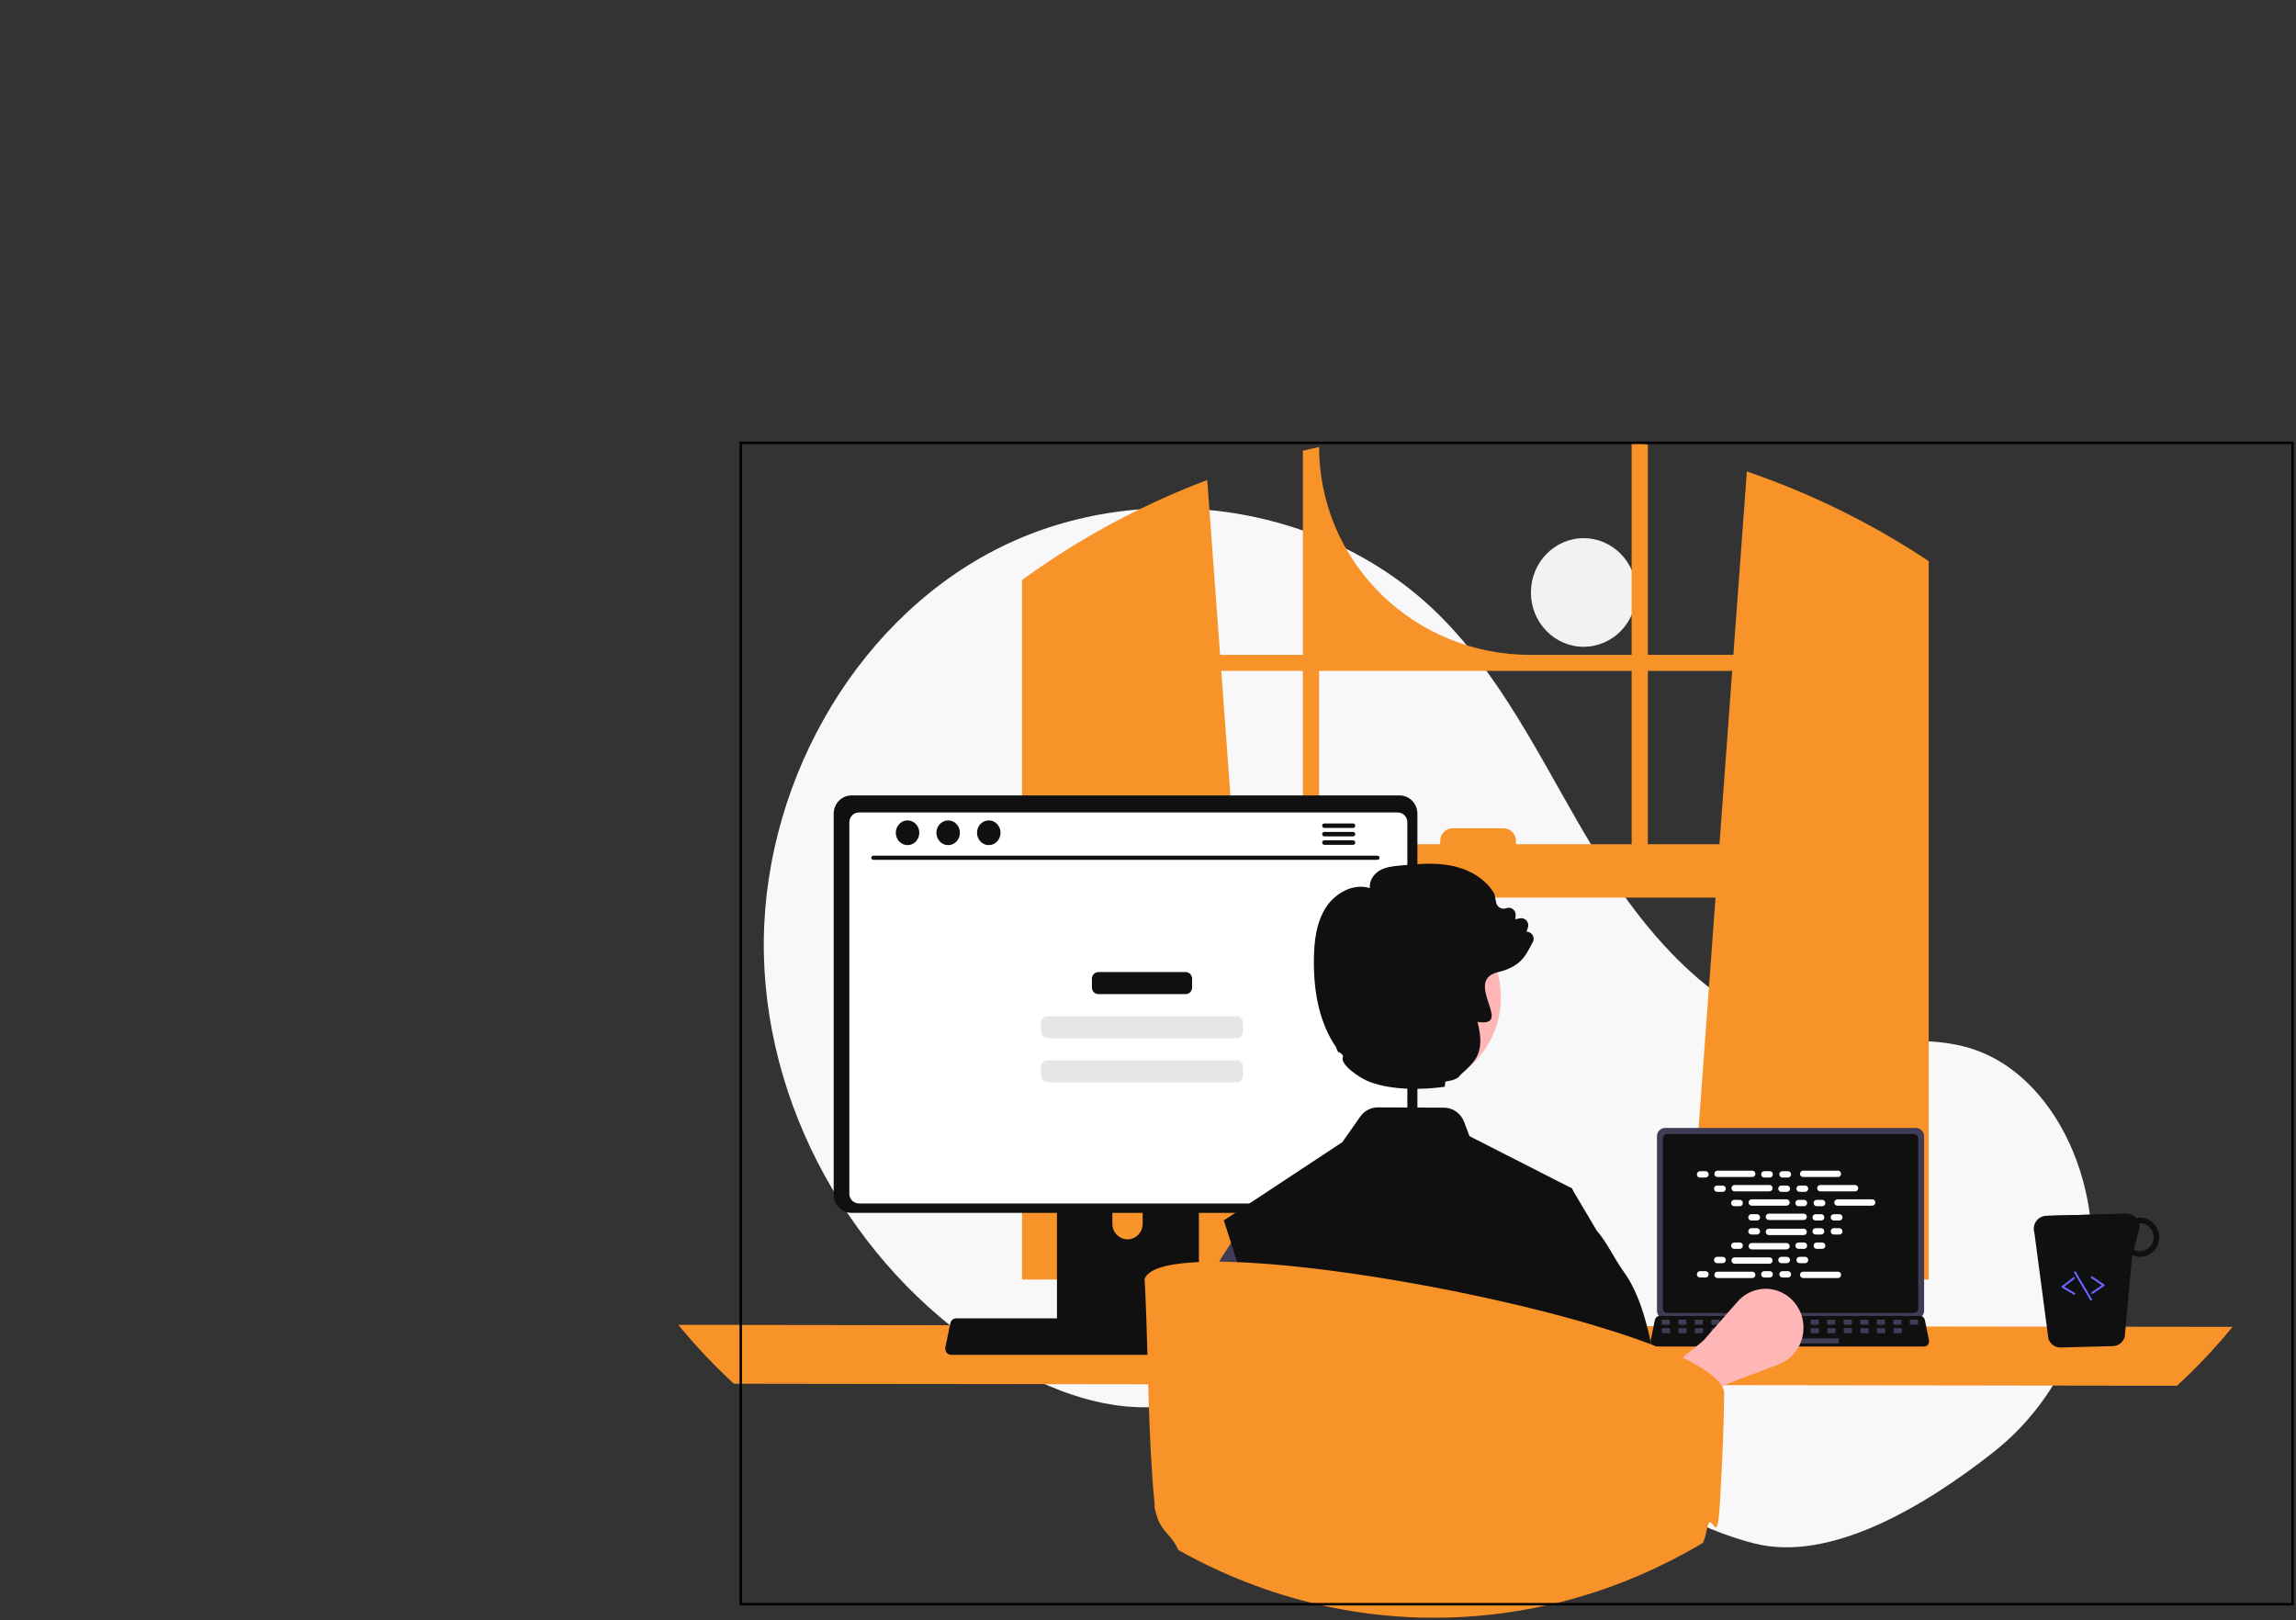 <svg width="941" height="664" viewBox="0 0 941 664" fill="none" xmlns="http://www.w3.org/2000/svg">
<rect x="0" y="0" width="941" height="664" fill="#333333" stroke="none"/>
<g id="programmer">
<path id="Vector" d="M649.051 265.09C660.99 265.09 670.668 255.125 670.668 242.833C670.668 230.542 660.99 220.577 649.051 220.577C637.113 220.577 627.435 230.542 627.435 242.833C627.435 255.125 637.113 265.09 649.051 265.09Z" fill="#F2F2F2"/>
<path id="Vector_2" d="M816.738 595.396C848.869 570.199 864.215 527.858 854.608 487.467C854.369 486.464 854.117 485.463 853.852 484.464C847.482 460.488 831.724 437.701 808.758 430.041C789.474 423.608 768.424 428.555 748.306 425.997C708.814 420.975 678.196 388.076 656.652 353.629C635.108 319.183 618.551 280.625 589.924 252.167C542.738 205.259 465.764 195.16 407.26 225.694C348.755 256.227 311.488 323.968 313.078 391.481C314.667 458.994 353.595 523.54 410.127 557.786C430.895 570.367 454.914 579.279 478.819 576.161C499.561 573.455 518.407 561.98 539.051 558.573C571.509 553.217 603.759 568.327 631.832 585.933C659.905 603.54 687.022 624.409 718.923 632.572C749.899 640.498 788.275 617.717 816.738 595.396Z" fill="#F8F8FA"/>
<path id="Vector_3" d="M786.032 227.083C785.296 226.6 784.552 226.142 783.817 225.676C762.56 212.277 739.776 201.392 715.936 193.246L710.408 268.402H675.364V182.275C673.158 181.825 670.935 181.4 668.712 181V268.402H627.067C604.141 268.402 582.154 259.426 565.943 243.449C549.732 227.472 540.625 205.803 540.625 183.208V183.208C538.393 183.682 536.179 184.191 533.964 184.732V268.402H500.045L494.779 196.736C470.279 205.996 447.021 218.174 425.52 232.998C425.148 233.248 424.776 233.506 424.413 233.756C422.545 235.047 420.702 236.363 418.868 237.696V524.419H518.835L517.068 500.302L507.348 367.891H703.097L693.376 500.302L691.61 524.419H790.469V229.982C788.998 228.999 787.519 228.033 786.032 227.083ZM533.964 346.024H505.742L500.527 274.966H533.964V346.024ZM668.712 346.024H621.311V344.616C621.311 343.94 621.176 343.27 620.913 342.644C620.65 342.019 620.264 341.451 619.778 340.973C619.293 340.495 618.716 340.116 618.081 339.858C617.446 339.599 616.766 339.467 616.079 339.468H595.472C594.786 339.468 594.107 339.601 593.473 339.86C592.839 340.118 592.263 340.497 591.778 340.976C591.293 341.454 590.908 342.021 590.646 342.646C590.383 343.271 590.249 343.94 590.249 344.616V346.024H540.625V274.966H668.712V346.024ZM675.364 346.024V274.966H709.926L704.711 346.024H675.364Z" fill="#F79328"/>
<path id="Vector_4" d="M278 542.999C285.033 551.579 292.64 559.642 300.766 567.13L892.234 567.964C900.36 560.476 907.967 552.413 915 543.833L278 542.999Z" fill="#F79328"/>
<path id="Vector_5" d="M679.094 465.73V537.168C679.095 538.078 679.446 538.951 680.071 539.595C680.697 540.239 681.544 540.601 682.429 540.601H785.25C786.134 540.601 786.982 540.239 787.607 539.595C788.232 538.951 788.584 538.078 788.585 537.168V465.73C788.583 464.821 788.23 463.949 787.605 463.306C786.98 462.663 786.133 462.302 785.25 462.301H682.429C681.545 462.302 680.698 462.663 680.073 463.306C679.448 463.949 679.096 464.821 679.094 465.73Z" fill="#3F3D56"/>
<path id="Vector_6" d="M681.506 466.619V536.287C681.507 536.773 681.695 537.239 682.029 537.583C682.363 537.927 682.816 538.121 683.288 538.122H784.394C784.866 538.121 785.319 537.927 785.653 537.583C785.987 537.239 786.175 536.773 786.176 536.287V466.619C786.176 466.132 785.989 465.665 785.654 465.32C785.32 464.976 784.867 464.781 784.394 464.78H683.288C682.815 464.781 682.362 464.976 682.028 465.32C681.694 465.665 681.506 466.132 681.506 466.619Z" fill="#101010"/>
<path id="Vector_7" d="M676.944 551.1C677.132 551.343 677.371 551.539 677.644 551.674C677.916 551.808 678.215 551.877 678.517 551.875H788.614C788.916 551.875 789.213 551.805 789.484 551.672C789.756 551.538 789.996 551.344 790.185 551.103C790.375 550.863 790.51 550.581 790.581 550.28C790.652 549.979 790.656 549.665 790.595 549.362L788.886 541.003C788.815 540.663 788.662 540.345 788.442 540.081C788.222 539.816 787.941 539.612 787.624 539.488C787.395 539.396 787.151 539.348 786.905 539.349H680.219C679.973 539.348 679.729 539.396 679.5 539.488C679.184 539.612 678.903 539.816 678.682 540.081C678.462 540.345 678.31 540.663 678.239 541.003L676.53 549.362C676.469 549.665 676.475 549.978 676.546 550.279C676.618 550.58 676.753 550.86 676.944 551.1Z" fill="#101010"/>
<path id="Vector_8" d="M783.128 542.949H785.728C785.946 542.949 786.123 542.766 786.123 542.542V541.261C786.123 541.036 785.946 540.854 785.728 540.854H783.128C782.909 540.854 782.732 541.036 782.732 541.261V542.542C782.732 542.766 782.909 542.949 783.128 542.949Z" fill="#3F3D56"/>
<path id="Vector_9" d="M776.346 542.949H778.946C779.165 542.949 779.342 542.766 779.342 542.542V541.261C779.342 541.036 779.165 540.854 778.946 540.854H776.346C776.127 540.854 775.951 541.036 775.951 541.261V542.542C775.951 542.766 776.127 542.949 776.346 542.949Z" fill="#3F3D56"/>
<path id="Vector_10" d="M769.564 542.949H772.164C772.383 542.949 772.56 542.766 772.56 542.542V541.261C772.56 541.036 772.383 540.854 772.164 540.854H769.564C769.346 540.854 769.169 541.036 769.169 541.261V542.542C769.169 542.766 769.346 542.949 769.564 542.949Z" fill="#3F3D56"/>
<path id="Vector_11" d="M762.782 542.949H765.382C765.601 542.949 765.778 542.766 765.778 542.542V541.261C765.778 541.036 765.601 540.854 765.382 540.854H762.782C762.564 540.854 762.387 541.036 762.387 541.261V542.542C762.387 542.766 762.564 542.949 762.782 542.949Z" fill="#3F3D56"/>
<path id="Vector_12" d="M756 542.949H758.601C758.819 542.949 758.996 542.766 758.996 542.542V541.261C758.996 541.036 758.819 540.854 758.601 540.854H756C755.782 540.854 755.605 541.036 755.605 541.261V542.542C755.605 542.766 755.782 542.949 756 542.949Z" fill="#3F3D56"/>
<path id="Vector_13" d="M749.218 542.949H751.819C752.037 542.949 752.214 542.766 752.214 542.542V541.261C752.214 541.036 752.037 540.854 751.819 540.854H749.218C749 540.854 748.823 541.036 748.823 541.261V542.542C748.823 542.766 749 542.949 749.218 542.949Z" fill="#3F3D56"/>
<path id="Vector_14" d="M742.436 542.949H745.037C745.255 542.949 745.432 542.766 745.432 542.542V541.261C745.432 541.036 745.255 540.854 745.037 540.854H742.436C742.218 540.854 742.041 541.036 742.041 541.261V542.542C742.041 542.766 742.218 542.949 742.436 542.949Z" fill="#3F3D56"/>
<path id="Vector_15" d="M735.654 542.949H738.255C738.473 542.949 738.65 542.766 738.65 542.542V541.261C738.65 541.036 738.473 540.854 738.255 540.854H735.654C735.436 540.854 735.259 541.036 735.259 541.261V542.542C735.259 542.766 735.436 542.949 735.654 542.949Z" fill="#3F3D56"/>
<path id="Vector_16" d="M728.872 542.949H731.473C731.691 542.949 731.868 542.766 731.868 542.542V541.261C731.868 541.036 731.691 540.854 731.473 540.854H728.872C728.654 540.854 728.477 541.036 728.477 541.261V542.542C728.477 542.766 728.654 542.949 728.872 542.949Z" fill="#3F3D56"/>
<path id="Vector_17" d="M722.091 542.949H724.691C724.909 542.949 725.086 542.766 725.086 542.542V541.261C725.086 541.036 724.909 540.854 724.691 540.854H722.091C721.872 540.854 721.695 541.036 721.695 541.261V542.542C721.695 542.766 721.872 542.949 722.091 542.949Z" fill="#3F3D56"/>
<path id="Vector_18" d="M715.309 542.949H717.909C718.127 542.949 718.304 542.766 718.304 542.542V541.261C718.304 541.036 718.127 540.854 717.909 540.854H715.309C715.09 540.854 714.913 541.036 714.913 541.261V542.542C714.913 542.766 715.09 542.949 715.309 542.949Z" fill="#3F3D56"/>
<path id="Vector_19" d="M708.527 542.949H711.127C711.345 542.949 711.522 542.766 711.522 542.542V541.261C711.522 541.036 711.345 540.854 711.127 540.854H708.527C708.308 540.854 708.131 541.036 708.131 541.261V542.542C708.131 542.766 708.308 542.949 708.527 542.949Z" fill="#3F3D56"/>
<path id="Vector_20" d="M701.745 542.949H704.345C704.564 542.949 704.74 542.766 704.74 542.542V541.261C704.74 541.036 704.564 540.854 704.345 540.854H701.745C701.526 540.854 701.35 541.036 701.35 541.261V542.542C701.35 542.766 701.526 542.949 701.745 542.949Z" fill="#3F3D56"/>
<path id="Vector_21" d="M694.963 542.949H697.563C697.782 542.949 697.959 542.766 697.959 542.542V541.261C697.959 541.036 697.782 540.854 697.563 540.854H694.963C694.745 540.854 694.568 541.036 694.568 541.261V542.542C694.568 542.766 694.745 542.949 694.963 542.949Z" fill="#3F3D56"/>
<path id="Vector_22" d="M688.181 542.949H690.781C691 542.949 691.177 542.766 691.177 542.542V541.261C691.177 541.036 691 540.854 690.781 540.854H688.181C687.963 540.854 687.786 541.036 687.786 541.261V542.542C687.786 542.766 687.963 542.949 688.181 542.949Z" fill="#3F3D56"/>
<path id="Vector_23" d="M681.399 542.949H684C684.218 542.949 684.395 542.766 684.395 542.542V541.261C684.395 541.036 684.218 540.854 684 540.854H681.399C681.181 540.854 681.004 541.036 681.004 541.261V542.542C681.004 542.766 681.181 542.949 681.399 542.949Z" fill="#3F3D56"/>
<path id="Vector_24" d="M717.395 542.095H719.995C720.214 542.095 720.391 541.913 720.391 541.688V540.407C720.391 540.182 720.214 540 719.995 540H717.395C717.177 540 717 540.182 717 540.407V541.688C717 541.913 717.177 542.095 717.395 542.095Z" fill="#3F3D56"/>
<path id="Vector_25" d="M776.426 546.44H779.026C779.245 546.44 779.422 546.258 779.422 546.033V544.752C779.422 544.527 779.245 544.345 779.026 544.345H776.426C776.208 544.345 776.031 544.527 776.031 544.752V546.033C776.031 546.258 776.208 546.44 776.426 546.44Z" fill="#3F3D56"/>
<path id="Vector_26" d="M769.644 546.44H772.244C772.463 546.44 772.64 546.258 772.64 546.033V544.752C772.64 544.527 772.463 544.345 772.244 544.345H769.644C769.426 544.345 769.249 544.527 769.249 544.752V546.033C769.249 546.258 769.426 546.44 769.644 546.44Z" fill="#3F3D56"/>
<path id="Vector_27" d="M762.862 546.44H765.463C765.681 546.44 765.858 546.258 765.858 546.033V544.752C765.858 544.527 765.681 544.345 765.463 544.345H762.862C762.644 544.345 762.467 544.527 762.467 544.752V546.033C762.467 546.258 762.644 546.44 762.862 546.44Z" fill="#3F3D56"/>
<path id="Vector_28" d="M756.08 546.44H758.681C758.899 546.44 759.076 546.258 759.076 546.033V544.752C759.076 544.527 758.899 544.345 758.681 544.345H756.08C755.862 544.345 755.685 544.527 755.685 544.752V546.033C755.685 546.258 755.862 546.44 756.08 546.44Z" fill="#3F3D56"/>
<path id="Vector_29" d="M749.298 546.44H751.899C752.117 546.44 752.294 546.258 752.294 546.033V544.752C752.294 544.527 752.117 544.345 751.899 544.345H749.298C749.08 544.345 748.903 544.527 748.903 544.752V546.033C748.903 546.258 749.08 546.44 749.298 546.44Z" fill="#3F3D56"/>
<path id="Vector_30" d="M742.516 546.44H745.117C745.335 546.44 745.512 546.258 745.512 546.033V544.752C745.512 544.527 745.335 544.345 745.117 544.345H742.516C742.298 544.345 742.121 544.527 742.121 544.752V546.033C742.121 546.258 742.298 546.44 742.516 546.44Z" fill="#3F3D56"/>
<path id="Vector_31" d="M735.734 546.44H738.335C738.553 546.44 738.73 546.258 738.73 546.033V544.752C738.73 544.527 738.553 544.345 738.335 544.345H735.734C735.516 544.345 735.339 544.527 735.339 544.752V546.033C735.339 546.258 735.516 546.44 735.734 546.44Z" fill="#3F3D56"/>
<path id="Vector_32" d="M728.953 546.44H731.553C731.771 546.44 731.948 546.258 731.948 546.033V544.752C731.948 544.527 731.771 544.345 731.553 544.345H728.953C728.734 544.345 728.557 544.527 728.557 544.752V546.033C728.557 546.258 728.734 546.44 728.953 546.44Z" fill="#3F3D56"/>
<path id="Vector_33" d="M722.171 546.44H724.771C724.989 546.44 725.166 546.258 725.166 546.033V544.752C725.166 544.527 724.989 544.345 724.771 544.345H722.171C721.952 544.345 721.775 544.527 721.775 544.752V546.033C721.775 546.258 721.952 546.44 722.171 546.44Z" fill="#3F3D56"/>
<path id="Vector_34" d="M715.389 546.44H717.989C718.207 546.44 718.384 546.258 718.384 546.033V544.752C718.384 544.527 718.207 544.345 717.989 544.345H715.389C715.17 544.345 714.993 544.527 714.993 544.752V546.033C714.993 546.258 715.17 546.44 715.389 546.44Z" fill="#3F3D56"/>
<path id="Vector_35" d="M708.607 546.44H711.207C711.426 546.44 711.603 546.258 711.603 546.033V544.752C711.603 544.527 711.426 544.345 711.207 544.345H708.607C708.389 544.345 708.212 544.527 708.212 544.752V546.033C708.212 546.258 708.389 546.44 708.607 546.44Z" fill="#3F3D56"/>
<path id="Vector_36" d="M701.825 546.44H704.425C704.644 546.44 704.821 546.258 704.821 546.033V544.752C704.821 544.527 704.644 544.345 704.425 544.345H701.825C701.607 544.345 701.43 544.527 701.43 544.752V546.033C701.43 546.258 701.607 546.44 701.825 546.44Z" fill="#3F3D56"/>
<path id="Vector_37" d="M695.043 546.44H697.643C697.862 546.44 698.039 546.258 698.039 546.033V544.752C698.039 544.527 697.862 544.345 697.643 544.345H695.043C694.825 544.345 694.648 544.527 694.648 544.752V546.033C694.648 546.258 694.825 546.44 695.043 546.44Z" fill="#3F3D56"/>
<path id="Vector_38" d="M688.261 546.44H690.862C691.08 546.44 691.257 546.258 691.257 546.033V544.752C691.257 544.527 691.08 544.345 690.862 544.345H688.261C688.043 544.345 687.866 544.527 687.866 544.752V546.033C687.866 546.258 688.043 546.44 688.261 546.44Z" fill="#3F3D56"/>
<path id="Vector_39" d="M681.479 546.44H684.08C684.298 546.44 684.475 546.258 684.475 546.033V544.752C684.475 544.527 684.298 544.345 684.08 544.345H681.479C681.261 544.345 681.084 544.527 681.084 544.752V546.033C681.084 546.258 681.261 546.44 681.479 546.44Z" fill="#3F3D56"/>
<path id="Vector_40" d="M726.918 550.629H753.255C753.473 550.629 753.65 550.447 753.65 550.222V548.942C753.65 548.717 753.473 548.535 753.255 548.535H726.918C726.7 548.535 726.523 548.717 726.523 548.942V550.222C726.523 550.447 726.7 550.629 726.918 550.629Z" fill="#3F3D56"/>
<path id="Vector_41" d="M699.015 480.022H696.712C696.014 480.022 695.449 480.604 695.449 481.323C695.449 482.042 696.014 482.624 696.712 482.624H699.015C699.713 482.624 700.278 482.042 700.278 481.323C700.278 480.604 699.713 480.022 699.015 480.022Z" fill="white"/>
<path id="Vector_42" d="M725.345 480.022H723.043C722.345 480.022 721.779 480.604 721.779 481.323C721.779 482.042 722.345 482.624 723.043 482.624H725.345C726.043 482.624 726.609 482.042 726.609 481.323C726.609 480.604 726.043 480.022 725.345 480.022Z" fill="white"/>
<path id="Vector_43" d="M732.805 480.022H730.503C729.805 480.022 729.239 480.604 729.239 481.323C729.239 482.042 729.805 482.624 730.503 482.624H732.805C733.503 482.624 734.069 482.042 734.069 481.323C734.069 480.604 733.503 480.022 732.805 480.022Z" fill="white"/>
<path id="Vector_44" d="M718.183 479.805H703.874C703.176 479.805 702.61 480.387 702.61 481.106C702.61 481.825 703.176 482.407 703.874 482.407H718.183C718.881 482.407 719.447 481.825 719.447 481.106C719.447 480.387 718.881 479.805 718.183 479.805Z" fill="white"/>
<path id="Vector_45" d="M753.29 479.805H738.981C738.283 479.805 737.717 480.387 737.717 481.106C737.717 481.825 738.283 482.407 738.981 482.407H753.29C753.988 482.407 754.554 481.825 754.554 481.106C754.554 480.387 753.988 479.805 753.29 479.805Z" fill="white"/>
<path id="Vector_46" d="M706.036 485.896H703.734C703.036 485.896 702.47 486.478 702.47 487.197C702.47 487.915 703.036 488.498 703.734 488.498H706.036C706.734 488.498 707.3 487.915 707.3 487.197C707.3 486.478 706.734 485.896 706.036 485.896Z" fill="white"/>
<path id="Vector_47" d="M732.366 485.896H730.064C729.366 485.896 728.8 486.478 728.8 487.197C728.8 487.915 729.366 488.498 730.064 488.498H732.366C733.064 488.498 733.63 487.915 733.63 487.197C733.63 486.478 733.064 485.896 732.366 485.896Z" fill="white"/>
<path id="Vector_48" d="M739.826 485.896H737.524C736.826 485.896 736.26 486.478 736.26 487.197C736.26 487.915 736.826 488.498 737.524 488.498H739.826C740.524 488.498 741.09 487.915 741.09 487.197C741.09 486.478 740.524 485.896 739.826 485.896Z" fill="white"/>
<path id="Vector_49" d="M725.204 485.679H710.896C710.198 485.679 709.632 486.261 709.632 486.98C709.632 487.698 710.198 488.281 710.896 488.281H725.204C725.902 488.281 726.468 487.698 726.468 486.98C726.468 486.261 725.902 485.679 725.204 485.679Z" fill="white"/>
<path id="Vector_50" d="M760.311 485.679H746.003C745.305 485.679 744.739 486.261 744.739 486.98C744.739 487.698 745.305 488.281 746.003 488.281H760.311C761.009 488.281 761.575 487.698 761.575 486.98C761.575 486.261 761.009 485.679 760.311 485.679Z" fill="white"/>
<path id="Vector_51" d="M713.057 491.769H710.755C710.057 491.769 709.491 492.352 709.491 493.07C709.491 493.789 710.057 494.372 710.755 494.372H713.057C713.755 494.372 714.321 493.789 714.321 493.07C714.321 492.352 713.755 491.769 713.057 491.769Z" fill="white"/>
<path id="Vector_52" d="M739.388 491.769H737.085C736.387 491.769 735.822 492.352 735.822 493.07C735.822 493.789 736.387 494.372 737.085 494.372H739.388C740.086 494.372 740.651 493.789 740.651 493.07C740.651 492.352 740.086 491.769 739.388 491.769Z" fill="white"/>
<path id="Vector_53" d="M746.848 491.769H744.546C743.848 491.769 743.282 492.352 743.282 493.07C743.282 493.789 743.848 494.372 744.546 494.372H746.848C747.546 494.372 748.112 493.789 748.112 493.07C748.112 492.352 747.546 491.769 746.848 491.769Z" fill="white"/>
<path id="Vector_54" d="M732.226 491.552H717.917C717.219 491.552 716.653 492.135 716.653 492.853C716.653 493.572 717.219 494.155 717.917 494.155H732.226C732.924 494.155 733.49 493.572 733.49 492.853C733.49 492.135 732.924 491.552 732.226 491.552Z" fill="white"/>
<path id="Vector_55" d="M767.333 491.552H753.024C752.326 491.552 751.76 492.135 751.76 492.853C751.76 493.572 752.326 494.155 753.024 494.155H767.333C768.031 494.155 768.596 493.572 768.596 492.853C768.596 492.135 768.031 491.552 767.333 491.552Z" fill="white"/>
<path id="Vector_56" d="M720.079 497.643H717.777C717.079 497.643 716.513 498.226 716.513 498.944C716.513 499.663 717.079 500.245 717.777 500.245H720.079C720.777 500.245 721.343 499.663 721.343 498.944C721.343 498.226 720.777 497.643 720.079 497.643Z" fill="white"/>
<path id="Vector_57" d="M746.409 497.643H744.107C743.409 497.643 742.843 498.226 742.843 498.944C742.843 499.663 743.409 500.245 744.107 500.245H746.409C747.107 500.245 747.673 499.663 747.673 498.944C747.673 498.226 747.107 497.643 746.409 497.643Z" fill="white"/>
<path id="Vector_58" d="M753.869 497.643H751.567C750.869 497.643 750.303 498.226 750.303 498.944C750.303 499.663 750.869 500.245 751.567 500.245H753.869C754.567 500.245 755.133 499.663 755.133 498.944C755.133 498.226 754.567 497.643 753.869 497.643Z" fill="white"/>
<path id="Vector_59" d="M739.247 497.426H724.938C724.24 497.426 723.675 498.008 723.675 498.727C723.675 499.446 724.24 500.028 724.938 500.028H739.247C739.945 500.028 740.511 499.446 740.511 498.727C740.511 498.008 739.945 497.426 739.247 497.426Z" fill="white"/>
<path id="Vector_60" d="M725.345 520.999H723.043C722.345 520.999 721.779 521.582 721.779 522.3C721.779 523.019 722.345 523.602 723.043 523.602H725.345C726.043 523.602 726.609 523.019 726.609 522.3C726.609 521.582 726.043 520.999 725.345 520.999Z" fill="white"/>
<path id="Vector_61" d="M732.805 520.999H730.503C729.805 520.999 729.239 521.582 729.239 522.3C729.239 523.019 729.805 523.602 730.503 523.602H732.805C733.503 523.602 734.069 523.019 734.069 522.3C734.069 521.582 733.503 520.999 732.805 520.999Z" fill="white"/>
<path id="Vector_62" d="M753.29 521.216H738.981C738.283 521.216 737.717 521.799 737.717 522.517C737.717 523.236 738.283 523.818 738.981 523.818H753.29C753.988 523.818 754.554 523.236 754.554 522.517C754.554 521.799 753.988 521.216 753.29 521.216Z" fill="white"/>
<path id="Vector_63" d="M699.015 520.999H696.712C696.014 520.999 695.449 521.582 695.449 522.3C695.449 523.019 696.014 523.602 696.712 523.602H699.015C699.713 523.602 700.278 523.019 700.278 522.3C700.278 521.582 699.713 520.999 699.015 520.999Z" fill="white"/>
<path id="Vector_64" d="M718.183 521.216H703.874C703.176 521.216 702.61 521.799 702.61 522.517C702.61 523.236 703.176 523.818 703.874 523.818H718.183C718.881 523.818 719.447 523.236 719.447 522.517C719.447 521.799 718.881 521.216 718.183 521.216Z" fill="white"/>
<path id="Vector_65" d="M706.036 515.125H703.734C703.036 515.125 702.47 515.708 702.47 516.427C702.47 517.145 703.036 517.728 703.734 517.728H706.036C706.734 517.728 707.3 517.145 707.3 516.427C707.3 515.708 706.734 515.125 706.036 515.125Z" fill="white"/>
<path id="Vector_66" d="M732.366 515.125H730.064C729.366 515.125 728.8 515.708 728.8 516.427C728.8 517.145 729.366 517.728 730.064 517.728H732.366C733.064 517.728 733.63 517.145 733.63 516.427C733.63 515.708 733.064 515.125 732.366 515.125Z" fill="white"/>
<path id="Vector_67" d="M739.826 515.125H737.524C736.826 515.125 736.26 515.708 736.26 516.427C736.26 517.145 736.826 517.728 737.524 517.728H739.826C740.524 517.728 741.09 517.145 741.09 516.427C741.09 515.708 740.524 515.125 739.826 515.125Z" fill="white"/>
<path id="Vector_68" d="M725.204 515.342H710.896C710.198 515.342 709.632 515.925 709.632 516.644C709.632 517.362 710.198 517.945 710.896 517.945H725.204C725.902 517.945 726.468 517.362 726.468 516.644C726.468 515.925 725.902 515.342 725.204 515.342Z" fill="white"/>
<path id="Vector_69" d="M713.057 509.252H710.755C710.057 509.252 709.491 509.834 709.491 510.553C709.491 511.272 710.057 511.854 710.755 511.854H713.057C713.755 511.854 714.321 511.272 714.321 510.553C714.321 509.834 713.755 509.252 713.057 509.252Z" fill="white"/>
<path id="Vector_70" d="M739.388 509.252H737.085C736.387 509.252 735.822 509.834 735.822 510.553C735.822 511.272 736.387 511.854 737.085 511.854H739.388C740.086 511.854 740.651 511.272 740.651 510.553C740.651 509.834 740.086 509.252 739.388 509.252Z" fill="white"/>
<path id="Vector_71" d="M746.848 509.252H744.546C743.848 509.252 743.282 509.834 743.282 510.553C743.282 511.272 743.848 511.854 744.546 511.854H746.848C747.546 511.854 748.112 511.272 748.112 510.553C748.112 509.834 747.546 509.252 746.848 509.252Z" fill="white"/>
<path id="Vector_72" d="M732.226 509.469H717.917C717.219 509.469 716.653 510.051 716.653 510.77C716.653 511.489 717.219 512.071 717.917 512.071H732.226C732.924 512.071 733.49 511.489 733.49 510.77C733.49 510.051 732.924 509.469 732.226 509.469Z" fill="white"/>
<path id="Vector_73" d="M720.079 503.378H717.777C717.079 503.378 716.513 503.961 716.513 504.679C716.513 505.398 717.079 505.98 717.777 505.98H720.079C720.777 505.98 721.343 505.398 721.343 504.679C721.343 503.961 720.777 503.378 720.079 503.378Z" fill="white"/>
<path id="Vector_74" d="M746.409 503.378H744.107C743.409 503.378 742.843 503.961 742.843 504.679C742.843 505.398 743.409 505.98 744.107 505.98H746.409C747.107 505.98 747.673 505.398 747.673 504.679C747.673 503.961 747.107 503.378 746.409 503.378Z" fill="white"/>
<path id="Vector_75" d="M753.869 503.378H751.567C750.869 503.378 750.303 503.961 750.303 504.679C750.303 505.398 750.869 505.98 751.567 505.98H753.869C754.567 505.98 755.133 505.398 755.133 504.679C755.133 503.961 754.567 503.378 753.869 503.378Z" fill="white"/>
<path id="Vector_76" d="M739.247 503.595H724.938C724.24 503.595 723.675 504.178 723.675 504.896C723.675 505.615 724.24 506.197 724.938 506.197H739.247C739.945 506.197 740.511 505.615 740.511 504.896C740.511 504.178 739.945 503.595 739.247 503.595Z" fill="white"/>
<path id="Vector_77" d="M433.19 462.304V547.792H491.359V462.304C491.36 461.689 491.169 461.09 490.815 460.595C490.461 460.1 489.962 459.735 489.391 459.553C489.122 459.462 488.841 459.417 488.557 459.42H435.999C435.631 459.419 435.266 459.493 434.925 459.638C434.584 459.782 434.275 459.995 434.014 460.262C433.753 460.53 433.546 460.848 433.404 461.199C433.263 461.549 433.19 461.925 433.19 462.304ZM455.891 491.678C455.906 489.993 456.567 488.382 457.729 487.195C458.892 486.009 460.463 485.344 462.1 485.344C463.737 485.344 465.308 486.009 466.471 487.195C467.634 488.382 468.294 489.993 468.31 491.678V501.597C468.301 503.287 467.643 504.905 466.48 506.097C465.316 507.289 463.741 507.958 462.1 507.958C460.459 507.958 458.884 507.289 457.72 506.097C456.557 504.905 455.899 503.287 455.891 501.597V491.678Z" fill="#101010"/>
<path id="Vector_78" d="M433.012 545.058V553.302C433.013 553.729 433.178 554.138 433.47 554.441C433.763 554.743 434.159 554.915 434.574 554.919H489.974C490.389 554.916 490.787 554.745 491.08 554.442C491.372 554.139 491.537 553.729 491.537 553.302V545.058H433.012Z" fill="#3F3D56"/>
<path id="Vector_79" d="M341.682 333.505V489.594C341.684 491.583 342.452 493.49 343.818 494.897C345.184 496.303 347.036 497.094 348.968 497.096H573.629C575.561 497.094 577.413 496.303 578.779 494.897C580.146 493.49 580.914 491.583 580.915 489.594V333.505C580.911 331.518 580.141 329.613 578.776 328.209C577.41 326.804 575.559 326.014 573.629 326.012H348.968C347.038 326.014 345.187 326.804 343.822 328.209C342.456 329.613 341.687 331.518 341.682 333.505Z" fill="#101010"/>
<path id="Vector_80" d="M348.097 337.018V489.239C348.099 490.302 348.51 491.32 349.24 492.072C349.97 492.823 350.959 493.246 351.991 493.248H572.903C573.936 493.246 574.925 492.823 575.655 492.072C576.385 491.32 576.796 490.302 576.798 489.239V337.018C576.797 335.954 576.387 334.933 575.657 334.18C574.927 333.427 573.937 333.002 572.903 333H351.991C350.958 333.002 349.967 333.427 349.237 334.18C348.507 334.933 348.097 335.954 348.097 337.018Z" fill="white"/>
<path id="Vector_81" d="M387.95 554.36C388.175 554.65 388.461 554.884 388.786 555.045C389.111 555.205 389.468 555.287 389.828 555.285H521.257C521.616 555.285 521.971 555.202 522.295 555.043C522.62 554.883 522.906 554.651 523.132 554.364C523.358 554.077 523.52 553.741 523.604 553.381C523.689 553.021 523.694 552.647 523.621 552.285L521.581 542.307C521.496 541.9 521.314 541.522 521.051 541.206C520.788 540.89 520.452 540.647 520.075 540.498C519.801 540.388 519.51 540.331 519.217 540.332H391.86C391.567 540.331 391.276 540.388 391.002 540.498C390.625 540.647 390.289 540.89 390.026 541.206C389.763 541.522 389.581 541.9 389.496 542.307L387.456 552.285C387.384 552.647 387.39 553.021 387.476 553.38C387.561 553.739 387.723 554.074 387.95 554.36Z" fill="#101010"/>
<path id="Vector_82" d="M564.59 352.399H357.883C357.668 352.394 357.464 352.303 357.313 352.144C357.163 351.986 357.079 351.774 357.079 351.553C357.079 351.331 357.163 351.119 357.313 350.961C357.464 350.802 357.668 350.711 357.883 350.706H564.59C564.804 350.711 565.009 350.802 565.159 350.961C565.309 351.119 565.393 351.331 565.393 351.553C565.393 351.774 565.309 351.986 565.159 352.144C565.009 352.303 564.804 352.394 564.59 352.399Z" fill="#101010"/>
<path id="Vector_83" d="M371.954 346.385C374.614 346.385 376.771 344.115 376.771 341.315C376.771 338.514 374.614 336.244 371.954 336.244C369.293 336.244 367.136 338.514 367.136 341.315C367.136 344.115 369.293 346.385 371.954 346.385Z" fill="#101010"/>
<path id="Vector_84" d="M388.596 346.385C391.256 346.385 393.413 344.115 393.413 341.315C393.413 338.514 391.256 336.244 388.596 336.244C385.935 336.244 383.778 338.514 383.778 341.315C383.778 344.115 385.935 346.385 388.596 346.385Z" fill="#101010"/>
<path id="Vector_85" d="M405.237 346.385C407.898 346.385 410.055 344.115 410.055 341.315C410.055 338.514 407.898 336.244 405.237 336.244C402.577 336.244 400.42 338.514 400.42 341.315C400.42 344.115 402.577 346.385 405.237 346.385Z" fill="#101010"/>
<path id="Vector_86" d="M554.568 337.498H542.748C542.515 337.504 542.292 337.603 542.129 337.775C541.966 337.947 541.874 338.178 541.874 338.419C541.874 338.66 541.966 338.891 542.129 339.063C542.292 339.235 542.515 339.334 542.748 339.34H554.568C554.803 339.337 555.028 339.238 555.193 339.066C555.358 338.893 555.45 338.661 555.45 338.419C555.45 338.177 555.358 337.945 555.193 337.772C555.028 337.6 554.803 337.501 554.568 337.498Z" fill="#101010"/>
<path id="Vector_87" d="M554.568 340.957H542.748C542.514 340.962 542.292 341.062 542.128 341.234C541.965 341.406 541.873 341.637 541.873 341.878C541.873 342.119 541.965 342.35 542.128 342.522C542.292 342.695 542.514 342.794 542.748 342.799H554.568C554.804 342.796 555.028 342.698 555.194 342.526C555.359 342.353 555.452 342.121 555.452 341.878C555.452 341.636 555.359 341.403 555.194 341.231C555.028 341.058 554.804 340.96 554.568 340.957Z" fill="#101010"/>
<path id="Vector_88" d="M554.568 344.416H542.748C542.515 344.422 542.292 344.521 542.129 344.694C541.966 344.866 541.874 345.097 541.874 345.337C541.874 345.578 541.966 345.809 542.129 345.981C542.292 346.153 542.515 346.253 542.748 346.258H554.568C554.803 346.255 555.028 346.156 555.193 345.984C555.358 345.812 555.45 345.579 555.45 345.337C555.45 345.095 555.358 344.863 555.193 344.691C555.028 344.518 554.803 344.42 554.568 344.416Z" fill="#101010"/>
<path id="Vector_89" d="M839.527 548.676C839.883 549.745 840.56 550.67 841.459 551.319C842.359 551.968 843.435 552.306 844.532 552.286L865.98 551.718C867.086 551.695 868.155 551.305 869.028 550.606C869.901 549.906 870.53 548.934 870.822 547.836L873.857 514.421C874.934 514.924 876.106 515.172 877.288 515.147C878.315 515.121 879.327 514.886 880.265 514.457C881.204 514.028 882.052 513.413 882.76 512.646C883.467 511.88 884.022 510.978 884.391 509.991C884.76 509.004 884.937 507.952 884.911 506.895C884.885 505.837 884.657 504.796 884.241 503.829C883.824 502.863 883.226 501.99 882.482 501.261C881.738 500.532 880.861 499.962 879.903 499.582C878.944 499.202 877.922 499.02 876.895 499.046C876.423 499.045 875.952 499.095 875.49 499.197C874.987 498.637 874.377 498.192 873.697 497.89C873.017 497.588 872.284 497.436 871.544 497.444L838.553 498.321C838.279 498.331 838.007 498.366 837.739 498.425C837.015 498.564 836.329 498.861 835.726 499.295C835.124 499.73 834.618 500.293 834.245 500.946C833.871 501.598 833.637 502.326 833.559 503.079C833.482 503.833 833.561 504.595 833.794 505.314L839.527 548.676ZM874.479 512.153L876.639 504.19C876.885 503.27 876.89 502.3 876.656 501.377C876.76 501.377 876.853 501.326 876.958 501.326C878.438 501.294 879.871 501.868 880.941 502.923C882.011 503.977 882.632 505.425 882.666 506.95C882.701 508.474 882.147 509.951 881.126 511.055C880.105 512.16 878.7 512.803 877.22 512.843C876.262 512.873 875.315 512.635 874.479 512.153Z" fill="#101010"/>
<path id="Vector_90" d="M837.739 498.425C838.442 502.563 846.344 505.471 855.846 504.966C864.584 504.551 871.728 501.392 873.037 497.649C872.553 497.501 872.049 497.432 871.544 497.444L838.553 498.321C838.279 498.331 838.007 498.366 837.739 498.425Z" fill="#101010"/>
<path id="Vector_91" d="M857.587 530.314C857.631 530.303 857.672 530.284 857.709 530.259L862.367 527.12C862.423 527.082 862.47 527.031 862.502 526.97C862.534 526.909 862.551 526.841 862.551 526.772C862.551 526.702 862.534 526.634 862.502 526.574C862.47 526.513 862.424 526.461 862.367 526.423L857.526 523.158C857.482 523.128 857.432 523.107 857.38 523.097C857.327 523.086 857.274 523.087 857.221 523.098C857.169 523.109 857.12 523.13 857.076 523.161C857.032 523.192 856.994 523.232 856.965 523.277C856.935 523.323 856.915 523.375 856.905 523.429C856.896 523.482 856.896 523.538 856.907 523.592C856.918 523.645 856.939 523.696 856.969 523.741C856.999 523.787 857.038 523.825 857.083 523.855L861.407 526.771L857.266 529.562C857.186 529.616 857.127 529.697 857.1 529.792C857.073 529.886 857.079 529.988 857.117 530.078C857.156 530.168 857.224 530.241 857.31 530.285C857.396 530.328 857.494 530.339 857.587 530.314Z" fill="#6C63FF"/>
<path id="Vector_92" d="M850.231 530.664C850.309 530.643 850.379 530.599 850.433 530.537C850.487 530.476 850.522 530.399 850.533 530.316C850.543 530.234 850.53 530.15 850.495 530.076C850.459 530.001 850.403 529.939 850.333 529.898L846.04 527.364L850.189 524.19C850.232 524.158 850.268 524.117 850.295 524.07C850.322 524.023 850.34 523.971 850.348 523.917C850.356 523.863 850.353 523.808 850.34 523.755C850.327 523.702 850.304 523.652 850.273 523.608C850.241 523.564 850.201 523.527 850.156 523.499C850.11 523.471 850.06 523.452 850.007 523.444C849.954 523.436 849.901 523.439 849.849 523.452C849.798 523.466 849.749 523.489 849.707 523.522L845.061 527.075C845.007 527.116 844.964 527.17 844.935 527.233C844.907 527.296 844.894 527.365 844.898 527.434C844.902 527.503 844.922 527.57 844.958 527.629C844.993 527.688 845.042 527.736 845.101 527.771L849.93 530.621C850.021 530.675 850.129 530.69 850.231 530.664Z" fill="#6C63FF"/>
<path id="Vector_93" d="M857.124 533.065C857.163 533.055 857.201 533.039 857.235 533.017C857.28 532.988 857.32 532.951 857.351 532.907C857.383 532.863 857.406 532.813 857.418 532.759C857.431 532.706 857.433 532.651 857.425 532.597C857.417 532.543 857.398 532.491 857.371 532.444L850.768 521.268C850.712 521.173 850.622 521.106 850.518 521.08C850.413 521.054 850.303 521.072 850.212 521.129C850.12 521.187 850.054 521.279 850.029 521.386C850.004 521.494 850.021 521.607 850.076 521.702L856.679 532.878C856.724 532.954 856.791 533.013 856.872 533.047C856.952 533.08 857.04 533.087 857.124 533.065Z" fill="#6C63FF"/>
<path id="Vector_94" d="M485.934 398.41H450.158C448.698 398.41 447.515 399.628 447.515 401.131V404.729C447.515 406.232 448.698 407.45 450.158 407.45H485.934C487.394 407.45 488.577 406.232 488.577 404.729V401.131C488.577 399.628 487.394 398.41 485.934 398.41Z" fill="#101010"/>
<path id="Vector_95" d="M506.788 416.491H429.304C427.844 416.491 426.661 417.709 426.661 419.211V422.81C426.661 424.313 427.844 425.531 429.304 425.531H506.788C508.247 425.531 509.43 424.313 509.43 422.81V419.211C509.43 417.709 508.247 416.491 506.788 416.491Z" fill="#E6E6E6"/>
<path id="Vector_96" d="M506.788 434.571H429.304C427.844 434.571 426.661 435.789 426.661 437.292V440.891C426.661 442.393 427.844 443.612 429.304 443.612H506.788C508.247 443.612 509.43 442.393 509.43 440.891V437.292C509.43 435.789 508.247 434.571 506.788 434.571Z" fill="#E6E6E6"/>
<path id="Vector_97" d="M542.587 559.139L536.445 572.67L532.252 581.912L525.039 620.794L521.428 624.74L518.334 610.77L485.952 618.173C484.89 612.097 485.668 618.378 485.012 611.713C485.197 611.522 485.391 611.332 485.585 611.142C486.102 610.648 486.536 610.182 486.527 609.735C486.158 586.743 487.266 547.614 496.52 523.909C497.969 520.038 499.88 516.368 502.209 512.983C502.394 512.726 502.569 512.47 502.745 512.213C507.011 506.061 509.708 500.004 513.532 495.696V495.687C513.555 495.667 513.577 495.645 513.596 495.62C513.61 495.613 513.623 495.603 513.633 495.592L539.899 481.253L541.026 513.848L541.829 537.278L542.587 559.139Z" fill="#3F3D56"/>
<path id="Vector_98" d="M675.003 594.897L664.196 577.308L698.119 549.465L712.121 533.494C713.94 531.419 716.257 529.872 718.838 529.007C721.42 528.142 724.177 527.99 726.834 528.567C729.491 529.143 731.954 530.427 733.978 532.29C736.001 534.153 737.515 536.531 738.367 539.185C739.629 543.118 739.357 547.402 737.61 551.133C735.862 554.864 732.775 557.75 729 559.182L706.858 567.581L675.003 594.897Z" fill="#FFB6B6"/>
<path id="Vector_99" d="M501.585 500.177L501.76 500.747L501.77 500.766L507.052 517.302L513.129 536.358L524.563 572.168L524.674 577.73V577.749L525.523 622.498L523.168 628.564L525.819 638.51C525.819 638.51 524.6 623.476 518.061 632.11C514.358 637.016 510.026 642.037 506.47 646.744C511.652 648.902 516.916 650.855 522.263 652.601C523.418 652.981 524.581 653.343 525.745 653.704C525.994 653.78 526.244 653.856 526.493 653.932C544.219 659.329 562.544 662.362 581.019 662.956C581.98 662.985 582.922 663.004 583.836 663.023C584.16 663.032 584.474 663.042 584.788 663.042C585.822 663.051 586.847 663.061 587.881 663.061C589.969 663.061 592.047 663.029 594.115 662.966C609.427 662.521 624.65 660.401 639.526 656.642C639.425 650.319 639.148 642.931 638.751 635.038C638.566 631.168 634.419 626.975 634.17 622.924C633.994 619.881 637.716 617.019 637.522 613.929C636.266 594.902 634.696 602.206 633.533 588.732C633.413 587.41 633.302 586.146 633.2 584.938C632.452 576.285 631.935 570.874 631.935 570.874L636.904 538.63L644.708 488.006L644.107 486.988L643.433 486.646L602.27 465.67L600.035 459.774C599.384 458.076 598.254 456.617 596.791 455.585C595.328 454.553 593.599 453.995 591.825 453.983L564.71 453.869C563.302 453.863 561.914 454.202 560.66 454.858C559.405 455.515 558.321 456.47 557.497 457.644L550.154 468.113L501.585 500.177Z" fill="#101010"/>
<path id="Vector_100" d="M625.525 568.042L633.196 584.942L635.874 590.828L643.085 629.706L646.684 633.642L649.785 619.676L651.242 619.368L677.52 613.765L685.18 638.81C686.906 635.848 687.586 632.364 687.105 628.946C686.624 625.528 685.011 622.386 682.539 620.05C682.016 619.563 681.58 619.089 681.593 618.64C682.029 591.597 680.422 542.218 665.913 521.894C661.305 515.445 658.54 509.021 654.518 504.533C654.505 504.52 654.505 504.507 654.493 504.507L644.704 488.005L644.106 486.992L643.434 486.645L625.525 568.042Z" fill="#101010"/>
<path id="Ellipse 5" d="M579.051 445.924C598.974 445.924 615.124 429.295 615.124 408.783C615.124 388.271 598.974 371.642 579.051 371.642C559.128 371.642 542.977 388.271 542.977 408.783C542.977 429.295 559.128 445.924 579.051 445.924Z" fill="#FFB6B6"/>
<path id="Vector_101" d="M627.809 382.84C627.529 382.533 627.192 382.286 626.818 382.116C626.444 381.945 626.04 381.854 625.631 381.848L626.173 380.298C626.35 379.809 626.398 379.281 626.312 378.768C626.225 378.254 626.008 377.774 625.682 377.375C625.355 376.976 624.932 376.674 624.455 376.499C623.978 376.325 623.465 376.283 622.967 376.38L620.992 376.772L621.178 375.413C621.249 374.907 621.192 374.391 621.01 373.915C620.829 373.439 620.531 373.019 620.144 372.698C619.758 372.377 619.297 372.165 618.807 372.082C618.317 372 617.814 372.051 617.349 372.229C616.925 372.401 616.47 372.473 616.016 372.439C615.562 372.406 615.121 372.269 614.726 372.037C614.328 371.813 613.984 371.502 613.715 371.126C613.447 370.751 613.261 370.319 613.171 369.862L612.483 366.444L612.41 366.261C609.058 360.51 602.614 356.325 594.729 354.791C587.71 353.416 580.512 354.116 573.574 354.775C570.822 355.042 567.713 355.342 565.122 356.975C562.92 358.376 561.058 361.176 561.439 364.002C554.598 361.843 547.263 366.153 543.628 371.587C539.321 378.056 538.616 386.158 538.503 392.492C538.195 407.48 541.199 419.741 547.408 428.943C547.862 429.61 547.975 431.002 548.874 431.469L548.688 431.16C549.691 431.677 550.711 432.511 550.331 433.403C549.238 435.97 556.5 441.646 561.617 443.522C570.951 446.948 583.362 446.656 592.09 445.422L592.397 443.297C595.546 442.855 597.765 442.013 598.388 440.696C599.489 439.729 600.428 438.862 601.246 438.062L601.254 438.054C601.27 438.037 601.303 438.012 601.319 437.995C605.262 434.103 606.176 431.886 606.589 428.51C606.986 425.201 606.282 421.841 605.561 418.816C620.733 421.233 599.586 402.178 613.722 398.494C613.884 398.443 614.049 398.401 614.216 398.369C614.628 398.269 615.041 398.169 615.438 398.052C617.35 397.518 619.181 396.713 620.879 395.66C624.829 393.184 626.133 389.9 628.173 386.199C628.467 385.672 628.591 385.062 628.525 384.458C628.46 383.854 628.209 383.287 627.809 382.84Z" fill="#101010"/>
<path id="Vector_102" d="M706.638 570.687C706.63 572.145 706.614 574.188 706.549 576.713C706.541 577.063 706.533 577.422 706.525 577.789C706.42 582.431 706.314 586.324 706.144 590.65C706.136 590.95 706.128 591.242 706.112 591.542C705.885 597.577 705.529 604.604 704.914 615.731C703.772 636.286 701.781 618.557 699.781 625.767C699.684 626.126 699.579 626.551 699.481 627.051C699.179 628.865 698.668 630.637 697.959 632.327C696.899 632.977 695.806 633.602 694.729 634.228C691.661 635.986 688.544 637.678 685.403 639.287C683.638 640.187 681.865 641.071 680.084 641.921C679.8 642.055 679.525 642.188 679.25 642.313C670.129 646.656 660.729 650.349 651.117 653.366C649.238 653.949 647.368 654.516 645.474 655.041C643.498 655.608 641.523 656.141 639.523 656.642C624.647 660.402 609.425 662.522 594.114 662.968C592.049 663.035 589.968 663.06 587.88 663.06C586.843 663.06 585.823 663.051 584.787 663.043C584.471 663.043 584.156 663.035 583.84 663.026C582.925 663.001 581.978 662.985 581.023 662.96C562.547 662.366 544.222 659.333 526.497 653.932L525.744 653.707C524.578 653.341 523.42 652.982 522.263 652.599C516.919 650.857 511.654 648.906 506.468 646.747C502.509 645.105 498.596 643.344 494.729 641.463C494.693 641.453 494.66 641.436 494.631 641.413C493.822 641.029 493.004 640.629 492.195 640.221C492.089 640.162 491.976 640.104 491.863 640.046C488.843 638.529 485.855 636.939 482.9 635.278C480.415 629.401 476.918 628.276 474.748 623.108C474.116 621.573 473.66 619.967 473.388 618.324C473.388 618.307 473.38 618.29 473.38 618.265C473.606 621.366 472.416 612.764 473.372 618.232C473.364 618.132 473.355 618.024 473.347 617.898C473.323 617.598 473.291 617.232 473.242 616.773C470.465 588.858 470.643 556.933 469.437 530.627C469.356 528.926 469.272 527.298 469.186 525.742C469.162 525.225 469.129 524.717 469.097 524.217C469.154 524.067 469.218 523.908 469.291 523.758C469.307 523.715 469.326 523.673 469.348 523.633C469.372 523.582 469.399 523.532 469.429 523.483C469.445 523.458 469.469 523.425 469.486 523.4C469.497 523.371 469.511 523.344 469.526 523.317C469.599 523.2 469.68 523.075 469.769 522.958C469.809 522.908 469.842 522.867 469.882 522.825C469.91 522.782 469.943 522.743 469.979 522.708C470.004 522.668 470.034 522.632 470.069 522.6C470.101 522.567 470.133 522.525 470.174 522.483C470.191 522.457 470.213 522.434 470.239 522.416C470.303 522.341 470.373 522.271 470.449 522.208C470.738 521.934 471.046 521.684 471.372 521.458C471.485 521.383 471.607 521.308 471.72 521.225C472.536 520.722 473.395 520.298 474.286 519.958C474.594 519.841 474.902 519.733 475.234 519.616C475.355 519.582 475.468 519.541 475.59 519.499C475.768 519.441 475.946 519.382 476.132 519.341C477.055 519.057 478.051 518.816 479.128 518.591C479.257 518.566 479.395 518.541 479.533 518.507C479.727 518.466 479.929 518.432 480.132 518.399C480.407 518.349 480.69 518.299 480.974 518.249C483.378 517.857 486.106 517.565 489.118 517.374C489.401 517.357 489.685 517.34 489.968 517.324C490.3 517.307 490.632 517.29 490.972 517.274C491.255 517.257 491.547 517.249 491.838 517.24C492.122 517.224 492.413 517.215 492.713 517.207C493.53 517.182 494.372 517.157 495.231 517.14C497.675 517.09 500.25 517.107 502.954 517.165C504.209 517.199 505.488 517.232 506.8 517.29C506.889 517.29 506.97 517.299 507.05 517.299C508.192 517.34 509.342 517.39 510.524 517.457C511.349 517.499 512.183 517.54 513.017 517.59C513.802 517.64 514.596 517.69 515.397 517.749C516.021 517.782 516.644 517.832 517.276 517.874C517.81 517.915 518.344 517.957 518.879 517.99L519.607 518.04C520.004 518.074 520.401 518.099 520.805 518.14C521.696 518.215 522.586 518.29 523.493 518.366C524.392 518.449 525.307 518.532 526.222 518.616C527.136 518.699 528.059 518.791 528.982 518.882C529.079 518.891 529.168 518.899 529.257 518.907C530.099 518.999 530.941 519.082 531.791 519.174C531.986 519.191 532.188 519.207 532.382 519.232C533.193 519.316 534.019 519.414 534.837 519.504C535.088 519.532 535.338 519.559 535.59 519.587C536.23 519.659 536.862 519.721 537.507 519.799C538.357 519.899 539.223 519.991 540.065 520.108C540.721 520.183 541.377 520.258 542.033 520.341C543.061 520.466 544.105 520.599 545.15 520.741C545.546 520.791 545.943 520.841 546.34 520.899C549.319 521.283 552.331 521.708 555.391 522.15C560.03 522.825 564.742 523.558 569.486 524.35C574.238 525.142 579.017 525.979 583.824 526.859C585.038 527.084 586.252 527.309 587.475 527.543C588.025 527.651 588.576 527.759 589.126 527.868C590.066 528.043 591.005 528.226 591.944 528.41C592.883 528.593 593.822 528.776 594.761 528.968C595.878 529.193 597.004 529.418 598.121 529.643C605.48 531.144 612.799 532.744 619.939 534.419C621.113 534.694 622.287 534.978 623.453 535.253C625.785 535.811 628.095 536.378 630.383 536.953C631.015 537.103 631.638 537.262 632.261 537.42C633.816 537.82 635.37 538.22 636.9 538.629L637.167 538.704C638.293 538.987 639.394 539.279 640.495 539.579C643.094 540.279 645.649 540.988 648.162 541.705C649.829 542.18 651.478 542.66 653.108 543.147C655.545 543.872 657.933 544.605 660.257 545.347C660.832 545.531 661.406 545.714 661.973 545.889C663.673 546.431 665.349 546.981 666.976 547.531C668.272 547.964 669.535 548.406 670.781 548.848C672.028 549.29 673.251 549.732 674.449 550.173C675.218 550.457 675.979 550.757 676.74 551.04C677.833 551.457 678.91 551.874 679.962 552.291C680.286 552.416 680.602 552.549 680.917 552.674C681.12 552.766 681.314 552.841 681.508 552.924C681.889 553.082 682.278 553.232 682.65 553.391C683.031 553.541 683.403 553.699 683.775 553.866C684.14 554.016 684.512 554.174 684.868 554.333C685.233 554.483 685.589 554.641 685.945 554.808C686.245 554.933 686.536 555.066 686.819 555.2C687.394 555.458 687.969 555.716 688.528 555.983C688.803 556.117 689.078 556.242 689.353 556.375L689.985 556.675C690.074 556.725 690.163 556.767 690.252 556.808C690.454 556.908 690.665 557.017 690.867 557.117C691.337 557.342 691.798 557.584 692.252 557.809C692.859 558.125 693.45 558.442 694.017 558.75C694.591 559.067 695.15 559.384 695.684 559.692C695.773 559.742 695.854 559.792 695.943 559.842C696.065 559.909 696.186 559.984 696.308 560.051C696.721 560.293 697.117 560.543 697.514 560.784C698.291 561.276 699.028 561.76 699.716 562.243C699.87 562.351 700.016 562.46 700.169 562.56C700.68 562.935 701.165 563.302 701.619 563.677C701.619 563.685 701.619 563.685 701.627 563.685C701.781 563.802 701.926 563.927 702.072 564.043C702.193 564.16 702.323 564.26 702.444 564.377C702.865 564.752 703.254 565.11 703.61 565.477C703.73 565.59 703.843 565.71 703.95 565.836C703.997 565.876 704.041 565.92 704.08 565.969C704.242 566.136 704.387 566.302 704.525 566.469C704.546 566.492 704.565 566.517 704.582 566.544C704.776 566.777 704.954 567.011 705.124 567.244C705.205 567.361 705.294 567.478 705.367 567.594C705.464 567.736 705.561 567.886 705.642 568.028C705.715 568.144 705.78 568.269 705.845 568.386C706.017 568.687 706.163 569.002 706.282 569.328C706.373 569.549 706.446 569.778 706.5 570.012C706.562 570.233 706.608 570.459 706.638 570.687Z" fill="#F79328"/>
<path id="Vector_103" d="M939.597 181.5H303.597V657.5H939.597V181.5Z" stroke="black"/>
</g>
</svg>

